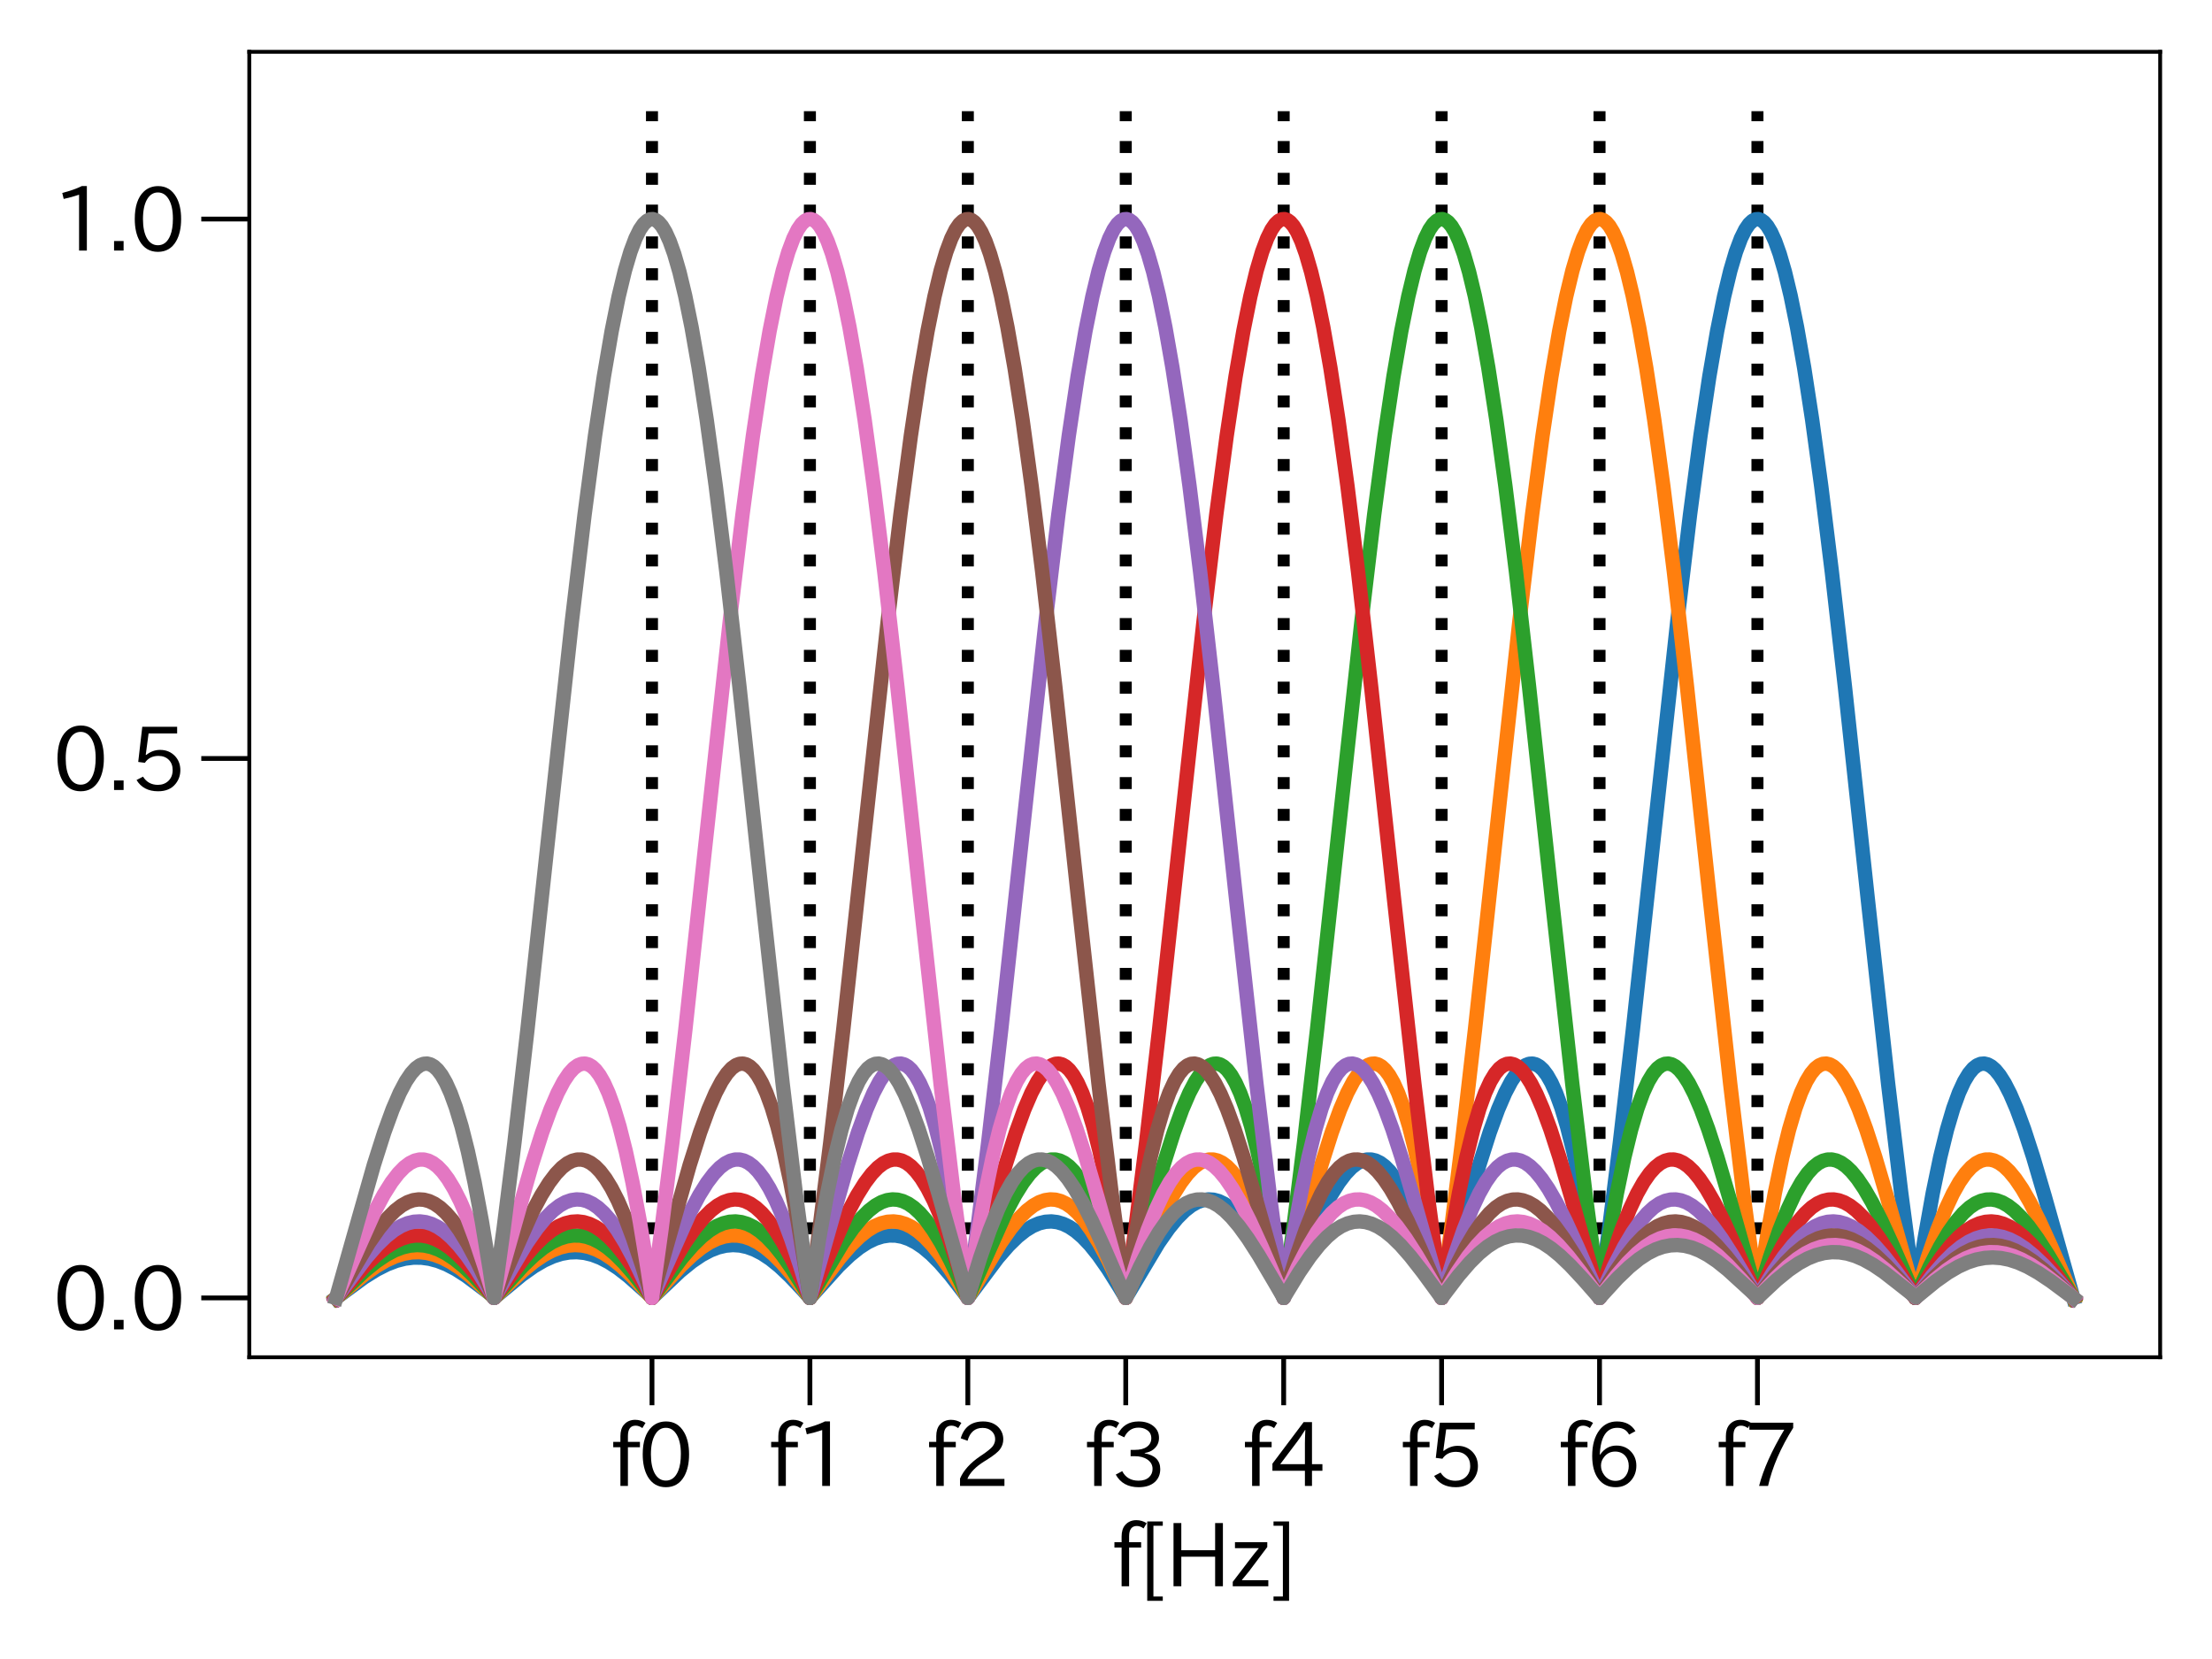 <?xml version="1.0" encoding="utf-8" standalone="no"?>
<!DOCTYPE svg PUBLIC "-//W3C//DTD SVG 1.1//EN"
  "http://www.w3.org/Graphics/SVG/1.1/DTD/svg11.dtd">
<svg xmlns:xlink="http://www.w3.org/1999/xlink" width="460.8pt" height="345.6pt" viewBox="0 0 460.8 345.6" xmlns="http://www.w3.org/2000/svg" version="1.1">
 <defs>
  <style type="text/css">*{stroke-linejoin: round; stroke-linecap: butt}</style>
 </defs>
 <g id="figure_1">
  <g id="patch_1">
   <path d="M 0 345.6 
L 460.8 345.6 
L 460.8 0 
L 0 0 
z
" style="fill: #ffffff"/>
  </g>
  <g id="axes_1">
   <g id="patch_2">
    <path d="M 51.93 282.74 
L 450 282.74 
L 450 10.8 
L 51.93 10.8 
z
" style="fill: #ffffff"/>
   </g>
   <g id="matplotlib.axis_1">
    <g id="xtick_1">
     <g id="line2d_1">
      <defs>
       <path id="m9377d00a99" d="M 0 0 
L 0 10 
" style="stroke: #000000"/>
      </defs>
      <g>
       <use xlink:href="#m9377d00a99" x="135.821" y="282.74" style="stroke: #000000"/>
      </g>
     </g>
     <g id="text_1">
      <!-- f0 -->
      <g transform="translate(127.397 309.723) scale(0.18 -0.18)">
       <defs>
        <path id="IPAexGothic-66" d="M 2456 4622 
L 2228 4244 
Q 1991 4422 1741 4422 
Q 1184 4422 1184 3672 
L 1184 3250 
L 2053 3250 
L 2053 2859 
L 1184 2859 
L 1184 63 
L 641 63 
L 641 2859 
L 122 2859 
L 122 3250 
L 641 3250 
L 641 3659 
Q 641 4188 891 4484 
Q 1200 4844 1709 4844 
Q 2116 4844 2456 4622 
z
" transform="scale(0.016)"/>
        <path id="IPAexGothic-30" d="M 2038 4725 
Q 2881 4725 3334 3944 
Q 3694 3325 3694 2344 
Q 3694 1372 3334 741 
Q 2888 -31 2016 -31 
Q 1147 -31 700 741 
Q 341 1372 341 2350 
Q 341 3713 1000 4334 
Q 1419 4725 2038 4725 
z
M 2016 4266 
Q 1516 4266 1228 3759 
Q 934 3247 934 2344 
Q 934 1456 1222 947 
Q 1513 447 2016 447 
Q 2619 447 2909 1153 
Q 3100 1622 3100 2375 
Q 3100 3256 2806 3759 
Q 2509 4266 2016 4266 
z
" transform="scale(0.016)"/>
       </defs>
       <use xlink:href="#IPAexGothic-66"/>
       <use xlink:href="#IPAexGothic-30" x="30.615"/>
      </g>
     </g>
    </g>
    <g id="xtick_2">
     <g id="line2d_2">
      <g>
       <use xlink:href="#m9377d00a99" x="168.719" y="282.74" style="stroke: #000000"/>
      </g>
     </g>
     <g id="text_2">
      <!-- f1 -->
      <g transform="translate(160.296 309.723) scale(0.18 -0.18)">
       <defs>
        <path id="IPAexGothic-31" d="M 2463 63 
L 1900 63 
L 1900 4103 
Q 1372 3922 788 3797 
L 684 4231 
Q 1519 4441 2106 4731 
L 2463 4731 
L 2463 63 
z
" transform="scale(0.016)"/>
       </defs>
       <use xlink:href="#IPAexGothic-66"/>
       <use xlink:href="#IPAexGothic-31" x="30.615"/>
      </g>
     </g>
    </g>
    <g id="xtick_3">
     <g id="line2d_3">
      <g>
       <use xlink:href="#m9377d00a99" x="201.617" y="282.74" style="stroke: #000000"/>
      </g>
     </g>
     <g id="text_3">
      <!-- f2 -->
      <g transform="translate(193.194 309.723) scale(0.18 -0.18)">
       <defs>
        <path id="IPAexGothic-32" d="M 3659 63 
L 447 63 
L 447 594 
Q 825 1475 1894 2203 
L 2072 2322 
Q 2619 2697 2791 2906 
Q 2988 3153 2988 3444 
Q 2988 3772 2756 4003 
Q 2500 4259 2084 4259 
Q 1250 4259 991 3328 
L 497 3506 
Q 853 4725 2116 4725 
Q 2806 4725 3216 4316 
Q 3575 3947 3575 3425 
Q 3575 3038 3344 2722 
Q 3131 2416 2366 1938 
L 2231 1856 
Q 1256 1253 978 569 
L 3659 569 
L 3659 63 
z
" transform="scale(0.016)"/>
       </defs>
       <use xlink:href="#IPAexGothic-66"/>
       <use xlink:href="#IPAexGothic-32" x="30.615"/>
      </g>
     </g>
    </g>
    <g id="xtick_4">
     <g id="line2d_4">
      <g>
       <use xlink:href="#m9377d00a99" x="234.516" y="282.74" style="stroke: #000000"/>
      </g>
     </g>
     <g id="text_4">
      <!-- f3 -->
      <g transform="translate(226.092 309.723) scale(0.18 -0.18)">
       <defs>
        <path id="IPAexGothic-33" d="M 2381 2419 
Q 3506 2216 3506 1278 
Q 3506 716 3128 356 
Q 2709 -31 1944 -31 
Q 797 -31 288 881 
L 756 1131 
Q 1109 441 1938 441 
Q 2425 441 2694 691 
Q 2950 928 2950 1291 
Q 2950 1719 2566 1978 
Q 2216 2213 1644 2213 
L 1363 2213 
L 1363 2669 
L 1656 2669 
Q 2231 2669 2534 2888 
Q 2859 3119 2859 3509 
Q 2859 3934 2494 4138 
Q 2259 4278 1931 4278 
Q 1238 4278 903 3578 
L 434 3803 
Q 897 4725 1938 4725 
Q 2597 4725 3006 4394 
Q 3416 4069 3416 3534 
Q 3416 3028 3019 2706 
Q 2763 2500 2381 2444 
L 2381 2419 
z
" transform="scale(0.016)"/>
       </defs>
       <use xlink:href="#IPAexGothic-66"/>
       <use xlink:href="#IPAexGothic-33" x="30.615"/>
      </g>
     </g>
    </g>
    <g id="xtick_5">
     <g id="line2d_5">
      <g>
       <use xlink:href="#m9377d00a99" x="267.414" y="282.74" style="stroke: #000000"/>
      </g>
     </g>
     <g id="text_5">
      <!-- f4 -->
      <g transform="translate(258.991 309.723) scale(0.18 -0.18)">
       <defs>
        <path id="IPAexGothic-34" d="M 3813 1159 
L 3059 1159 
L 3059 63 
L 2547 63 
L 2547 1159 
L 197 1159 
L 197 1672 
L 2456 4678 
L 3059 4678 
L 3059 1634 
L 3813 1634 
L 3813 1159 
z
M 2578 4109 
L 2559 4109 
Q 2278 3656 2003 3284 
L 759 1634 
L 2547 1634 
L 2547 3144 
Q 2547 3481 2578 4109 
z
" transform="scale(0.016)"/>
       </defs>
       <use xlink:href="#IPAexGothic-66"/>
       <use xlink:href="#IPAexGothic-34" x="30.615"/>
      </g>
     </g>
    </g>
    <g id="xtick_6">
     <g id="line2d_6">
      <g>
       <use xlink:href="#m9377d00a99" x="300.313" y="282.74" style="stroke: #000000"/>
      </g>
     </g>
     <g id="text_6">
      <!-- f5 -->
      <g transform="translate(291.889 309.723) scale(0.18 -0.18)">
       <defs>
        <path id="IPAexGothic-35" d="M 1178 2603 
Q 1634 2963 2172 2963 
Q 2816 2963 3241 2528 
Q 3638 2113 3638 1497 
Q 3638 938 3297 513 
Q 2869 -31 2031 -31 
Q 959 -31 469 784 
L 938 1028 
Q 1309 434 2013 434 
Q 2466 434 2769 716 
Q 3081 1013 3081 1503 
Q 3081 1966 2806 2241 
Q 2519 2528 2056 2528 
Q 1406 2528 1072 2028 
L 591 2091 
L 884 4634 
L 3406 4634 
L 3406 4153 
L 1341 4153 
L 1134 2603 
L 1178 2603 
z
" transform="scale(0.016)"/>
       </defs>
       <use xlink:href="#IPAexGothic-66"/>
       <use xlink:href="#IPAexGothic-35" x="30.615"/>
      </g>
     </g>
    </g>
    <g id="xtick_7">
     <g id="line2d_7">
      <g>
       <use xlink:href="#m9377d00a99" x="333.211" y="282.74" style="stroke: #000000"/>
      </g>
     </g>
     <g id="text_7">
      <!-- f6 -->
      <g transform="translate(324.787 309.723) scale(0.18 -0.18)">
       <defs>
        <path id="IPAexGothic-36" d="M 1056 2328 
Q 1509 2981 2234 2981 
Q 2906 2981 3316 2513 
Q 3675 2106 3675 1522 
Q 3675 884 3272 434 
Q 2853 -31 2178 -31 
Q 1375 -31 922 581 
Q 481 1178 481 2228 
Q 481 3425 1013 4109 
Q 1494 4725 2272 4725 
Q 3191 4725 3609 4025 
L 3150 3775 
Q 2894 4266 2300 4266 
Q 1119 4266 1031 2328 
L 1056 2328 
z
M 2141 2547 
Q 1684 2547 1384 2206 
Q 1116 1900 1116 1541 
Q 1116 1156 1353 844 
Q 1672 428 2159 428 
Q 2669 428 2941 844 
Q 3125 1128 3125 1503 
Q 3125 1944 2881 2228 
Q 2600 2547 2141 2547 
z
" transform="scale(0.016)"/>
       </defs>
       <use xlink:href="#IPAexGothic-66"/>
       <use xlink:href="#IPAexGothic-36" x="30.615"/>
      </g>
     </g>
    </g>
    <g id="xtick_8">
     <g id="line2d_8">
      <g>
       <use xlink:href="#m9377d00a99" x="366.109" y="282.74" style="stroke: #000000"/>
      </g>
     </g>
     <g id="text_8">
      <!-- f7 -->
      <g transform="translate(357.686 309.723) scale(0.18 -0.18)">
       <defs>
        <path id="IPAexGothic-37" d="M 3597 4263 
Q 2238 2106 1778 63 
L 1131 63 
Q 1581 1834 2950 4128 
L 428 4128 
L 428 4634 
L 3597 4634 
L 3597 4263 
z
" transform="scale(0.016)"/>
       </defs>
       <use xlink:href="#IPAexGothic-66"/>
       <use xlink:href="#IPAexGothic-37" x="30.615"/>
      </g>
     </g>
    </g>
    <g id="text_9">
     <!-- f[Hz] -->
     <g transform="translate(231.805 330.626) scale(0.18 -0.18)">
      <defs>
       <path id="IPAexGothic-5b" d="M 1706 -991 
L 581 -991 
L 581 4750 
L 1706 4750 
L 1706 4438 
L 1028 4438 
L 1028 -678 
L 1706 -678 
L 1706 -991 
z
" transform="scale(0.016)"/>
       <path id="IPAexGothic-48" d="M 4181 63 
L 3619 63 
L 3619 2200 
L 1172 2200 
L 1172 63 
L 609 63 
L 609 4634 
L 1172 4634 
L 1172 2669 
L 3619 2669 
L 3619 4634 
L 4181 4634 
L 4181 63 
z
" transform="scale(0.016)"/>
       <path id="IPAexGothic-7a" d="M 2778 63 
L 206 63 
L 206 381 
L 1575 2175 
Q 1822 2500 2081 2797 
L 2081 2816 
L 366 2816 
L 366 3250 
L 2703 3250 
L 2703 2900 
L 1378 1138 
Q 1256 975 872 522 
L 872 503 
L 2778 503 
L 2778 63 
z
" transform="scale(0.016)"/>
       <path id="IPAexGothic-5d" d="M 1322 -991 
L 197 -991 
L 197 -678 
L 875 -678 
L 875 4438 
L 197 4438 
L 197 4750 
L 1322 4750 
L 1322 -991 
z
" transform="scale(0.016)"/>
      </defs>
      <use xlink:href="#IPAexGothic-66"/>
      <use xlink:href="#IPAexGothic-5b" x="30.615"/>
      <use xlink:href="#IPAexGothic-48" x="60.596"/>
      <use xlink:href="#IPAexGothic-7a" x="135.596"/>
      <use xlink:href="#IPAexGothic-5d" x="182.91"/>
     </g>
    </g>
   </g>
   <g id="matplotlib.axis_2">
    <g id="ytick_1">
     <g id="line2d_9">
      <defs>
       <path id="mfeb8257567" d="M 0 0 
L -10 0 
" style="stroke: #000000"/>
      </defs>
      <g>
       <use xlink:href="#mfeb8257567" x="51.93" y="270.379" style="stroke: #000000"/>
      </g>
     </g>
     <g id="text_10">
      <!-- 0.0 -->
      <g transform="translate(11 277.121) scale(0.18 -0.18)">
       <defs>
        <path id="IPAexGothic-2e" d="M 1184 63 
L 494 63 
L 494 753 
L 1184 753 
L 1184 63 
z
" transform="scale(0.016)"/>
       </defs>
       <use xlink:href="#IPAexGothic-30"/>
       <use xlink:href="#IPAexGothic-2e" x="62.988"/>
       <use xlink:href="#IPAexGothic-30" x="89.404"/>
      </g>
     </g>
    </g>
    <g id="ytick_2">
     <g id="line2d_10">
      <g>
       <use xlink:href="#mfeb8257567" x="51.93" y="158.007" style="stroke: #000000"/>
      </g>
     </g>
     <g id="text_11">
      <!-- 0.5 -->
      <g transform="translate(11 164.749) scale(0.18 -0.18)">
       <use xlink:href="#IPAexGothic-30"/>
       <use xlink:href="#IPAexGothic-2e" x="62.988"/>
       <use xlink:href="#IPAexGothic-35" x="89.404"/>
      </g>
     </g>
    </g>
    <g id="ytick_3">
     <g id="line2d_11">
      <g>
       <use xlink:href="#mfeb8257567" x="51.93" y="45.635" style="stroke: #000000"/>
      </g>
     </g>
     <g id="text_12">
      <!-- 1.0 -->
      <g transform="translate(11 52.377) scale(0.18 -0.18)">
       <use xlink:href="#IPAexGothic-31"/>
       <use xlink:href="#IPAexGothic-2e" x="62.988"/>
       <use xlink:href="#IPAexGothic-30" x="89.404"/>
      </g>
     </g>
    </g>
   </g>
   <g id="LineCollection_1">
    <path d="M 135.821 270.379 
L 135.821 23.161 
" clip-path="url(#pcae8c0bebe)" style="fill: none; stroke-dasharray: 2.5,4.125; stroke-dashoffset: 0; stroke: #000000; stroke-width: 2.5"/>
    <path d="M 168.719 270.379 
L 168.719 23.161 
" clip-path="url(#pcae8c0bebe)" style="fill: none; stroke-dasharray: 2.5,4.125; stroke-dashoffset: 0; stroke: #000000; stroke-width: 2.5"/>
    <path d="M 201.617 270.379 
L 201.617 23.161 
" clip-path="url(#pcae8c0bebe)" style="fill: none; stroke-dasharray: 2.5,4.125; stroke-dashoffset: 0; stroke: #000000; stroke-width: 2.5"/>
    <path d="M 234.516 270.379 
L 234.516 23.161 
" clip-path="url(#pcae8c0bebe)" style="fill: none; stroke-dasharray: 2.5,4.125; stroke-dashoffset: 0; stroke: #000000; stroke-width: 2.5"/>
    <path d="M 267.414 270.379 
L 267.414 23.161 
" clip-path="url(#pcae8c0bebe)" style="fill: none; stroke-dasharray: 2.5,4.125; stroke-dashoffset: 0; stroke: #000000; stroke-width: 2.5"/>
    <path d="M 300.313 270.379 
L 300.313 23.161 
" clip-path="url(#pcae8c0bebe)" style="fill: none; stroke-dasharray: 2.5,4.125; stroke-dashoffset: 0; stroke: #000000; stroke-width: 2.5"/>
    <path d="M 333.211 270.379 
L 333.211 23.161 
" clip-path="url(#pcae8c0bebe)" style="fill: none; stroke-dasharray: 2.5,4.125; stroke-dashoffset: 0; stroke: #000000; stroke-width: 2.5"/>
    <path d="M 366.109 270.379 
L 366.109 23.161 
" clip-path="url(#pcae8c0bebe)" style="fill: none; stroke-dasharray: 2.5,4.125; stroke-dashoffset: 0; stroke: #000000; stroke-width: 2.5"/>
   </g>
   <g id="line2d_12">
    <path d="M 70.024 270.379 
L 75.815 266.121 
L 78.421 264.5 
L 80.592 263.402 
L 82.546 262.656 
L 84.356 262.196 
L 86.093 261.98 
L 87.794 261.99 
L 89.495 262.223 
L 91.232 262.686 
L 93.042 263.401 
L 94.996 264.418 
L 97.168 265.809 
L 99.738 267.733 
L 103.067 270.255 
L 108.677 265.604 
L 111.21 263.811 
L 113.309 262.586 
L 115.191 261.737 
L 116.929 261.19 
L 118.593 260.897 
L 120.186 260.838 
L 121.778 261 
L 123.407 261.393 
L 125.072 262.026 
L 126.845 262.943 
L 128.763 264.191 
L 130.935 265.877 
L 133.577 268.227 
L 135.893 270.308 
L 141.648 264.841 
L 144.109 262.838 
L 146.135 261.464 
L 147.945 260.498 
L 149.61 259.857 
L 151.166 259.491 
L 152.686 259.36 
L 154.17 259.457 
L 155.654 259.775 
L 157.174 260.328 
L 158.766 261.143 
L 160.504 262.292 
L 162.386 263.81 
L 164.557 265.859 
L 167.271 268.748 
L 168.719 270.379 
L 168.792 270.297 
L 174.691 263.742 
L 177.043 261.494 
L 178.998 259.922 
L 180.735 258.804 
L 182.327 258.042 
L 183.811 257.577 
L 185.223 257.368 
L 186.598 257.391 
L 187.973 257.638 
L 189.348 258.111 
L 190.796 258.847 
L 192.316 259.871 
L 193.981 261.269 
L 195.827 263.12 
L 197.962 265.592 
L 200.676 269.102 
L 201.617 270.379 
L 201.69 270.28 
L 207.842 262.051 
L 210.086 259.467 
L 211.968 257.627 
L 213.597 256.332 
L 215.081 255.425 
L 216.456 254.838 
L 217.759 254.522 
L 219.026 254.445 
L 220.256 254.595 
L 221.487 254.966 
L 222.753 255.579 
L 224.093 256.476 
L 225.54 257.722 
L 227.097 259.363 
L 228.834 261.526 
L 230.824 264.373 
L 233.285 268.302 
L 234.516 270.379 
L 234.552 270.317 
L 241.32 258.969 
L 243.455 255.917 
L 245.229 253.758 
L 246.785 252.206 
L 248.16 251.137 
L 249.427 250.426 
L 250.585 250.02 
L 251.707 249.859 
L 252.793 249.925 
L 253.878 250.215 
L 255 250.751 
L 256.159 251.553 
L 257.389 252.679 
L 258.728 254.214 
L 260.212 256.271 
L 261.841 258.925 
L 263.686 262.371 
L 265.93 267.061 
L 267.414 270.379 
L 267.487 270.214 
L 275.304 252.647 
L 277.258 248.988 
L 278.887 246.386 
L 280.298 244.527 
L 281.565 243.209 
L 282.687 242.345 
L 283.737 241.81 
L 284.714 241.56 
L 285.655 241.554 
L 286.56 241.769 
L 287.501 242.228 
L 288.478 242.959 
L 289.527 244.034 
L 290.649 245.513 
L 291.88 247.519 
L 293.219 250.142 
L 294.703 253.556 
L 296.368 257.965 
L 298.286 263.705 
L 300.313 270.379 
L 300.385 270.132 
L 303.751 258.209 
L 308.166 242.694 
L 310.338 235.875 
L 312.075 231.114 
L 313.559 227.672 
L 314.825 225.27 
L 315.947 223.603 
L 316.925 222.535 
L 317.793 221.905 
L 318.553 221.613 
L 319.277 221.568 
L 319.965 221.744 
L 320.689 222.164 
L 321.449 222.872 
L 322.281 223.968 
L 323.186 225.547 
L 324.163 227.712 
L 325.249 230.684 
L 326.443 234.647 
L 327.746 239.797 
L 329.157 246.337 
L 330.677 254.466 
L 332.342 264.605 
L 333.211 270.379 
L 333.247 270.132 
L 335.201 255.992 
L 337.445 238.076 
L 340.16 214.517 
L 344.177 177.448 
L 349.425 129.356 
L 352.067 107.188 
L 354.238 90.77 
L 356.084 78.426 
L 357.713 68.954 
L 359.16 61.769 
L 360.463 56.366 
L 361.621 52.452 
L 362.671 49.651 
L 363.576 47.821 
L 364.372 46.665 
L 365.096 45.986 
L 365.711 45.689 
L 366.29 45.646 
L 366.869 45.833 
L 367.485 46.281 
L 368.172 47.086 
L 368.932 48.347 
L 369.801 50.261 
L 370.742 52.894 
L 371.828 56.639 
L 373.022 61.605 
L 374.361 68.182 
L 375.845 76.64 
L 377.51 87.472 
L 379.392 101.231 
L 381.599 119.081 
L 384.35 143.238 
L 389.055 186.923 
L 393.325 225.727 
L 396.04 248.392 
L 398.284 265.327 
L 399.008 270.379 
L 399.044 270.132 
L 400.926 258.066 
L 402.627 248.546 
L 404.183 241.058 
L 405.594 235.311 
L 406.897 230.904 
L 408.092 227.623 
L 409.177 225.267 
L 410.155 223.65 
L 411.059 222.57 
L 411.856 221.945 
L 412.616 221.625 
L 413.34 221.564 
L 414.063 221.735 
L 414.823 222.155 
L 415.656 222.887 
L 416.561 223.989 
L 417.61 225.644 
L 418.768 227.902 
L 420.107 231.022 
L 421.664 235.242 
L 423.546 241.032 
L 425.97 249.269 
L 431.906 270.379 
L 431.906 270.379 
" clip-path="url(#pcae8c0bebe)" style="fill: none; stroke: #1f77b4; stroke-width: 3; stroke-linecap: square"/>
   </g>
   <g id="line2d_13">
    <path d="M 70.024 270.379 
L 75.815 265.577 
L 78.348 263.788 
L 80.447 262.568 
L 82.329 261.723 
L 84.067 261.181 
L 85.731 260.893 
L 87.324 260.839 
L 88.916 261.006 
L 90.545 261.405 
L 92.21 262.043 
L 93.983 262.964 
L 95.901 264.217 
L 98.073 265.908 
L 100.715 268.261 
L 102.995 270.308 
L 108.749 264.841 
L 111.21 262.838 
L 113.237 261.464 
L 115.047 260.498 
L 116.712 259.857 
L 118.268 259.491 
L 119.788 259.36 
L 121.272 259.457 
L 122.756 259.775 
L 124.276 260.328 
L 125.868 261.143 
L 127.605 262.292 
L 129.487 263.81 
L 131.659 265.859 
L 134.373 268.748 
L 135.821 270.379 
L 135.893 270.297 
L 141.792 263.742 
L 144.145 261.494 
L 146.099 259.922 
L 147.836 258.804 
L 149.429 258.042 
L 150.913 257.577 
L 152.324 257.368 
L 153.7 257.391 
L 155.075 257.638 
L 156.45 258.111 
L 157.898 258.847 
L 159.418 259.871 
L 161.083 261.269 
L 162.928 263.12 
L 165.064 265.592 
L 167.778 269.102 
L 168.719 270.379 
L 168.792 270.28 
L 174.944 262.051 
L 177.188 259.467 
L 179.07 257.627 
L 180.699 256.332 
L 182.182 255.425 
L 183.558 254.838 
L 184.861 254.522 
L 186.127 254.445 
L 187.358 254.595 
L 188.588 254.966 
L 189.855 255.579 
L 191.194 256.476 
L 192.642 257.722 
L 194.198 259.363 
L 195.935 261.526 
L 197.926 264.373 
L 200.387 268.302 
L 201.617 270.379 
L 201.654 270.317 
L 208.422 258.969 
L 210.557 255.917 
L 212.33 253.758 
L 213.887 252.206 
L 215.262 251.137 
L 216.529 250.426 
L 217.687 250.02 
L 218.809 249.859 
L 219.894 249.925 
L 220.98 250.215 
L 222.102 250.751 
L 223.26 251.553 
L 224.491 252.679 
L 225.83 254.214 
L 227.314 256.271 
L 228.942 258.925 
L 230.788 262.371 
L 233.032 267.061 
L 234.516 270.379 
L 234.588 270.214 
L 242.406 252.647 
L 244.36 248.988 
L 245.989 246.386 
L 247.4 244.527 
L 248.667 243.209 
L 249.789 242.345 
L 250.838 241.81 
L 251.816 241.56 
L 252.756 241.554 
L 253.661 241.769 
L 254.602 242.228 
L 255.579 242.959 
L 256.629 244.034 
L 257.751 245.513 
L 258.981 247.519 
L 260.321 250.142 
L 261.804 253.556 
L 263.469 257.965 
L 265.387 263.705 
L 267.414 270.379 
L 267.487 270.132 
L 270.852 258.209 
L 275.268 242.694 
L 277.439 235.875 
L 279.177 231.114 
L 280.66 227.672 
L 281.927 225.27 
L 283.049 223.603 
L 284.026 222.535 
L 284.895 221.905 
L 285.655 221.613 
L 286.379 221.568 
L 287.066 221.744 
L 287.79 222.164 
L 288.55 222.872 
L 289.383 223.968 
L 290.287 225.547 
L 291.265 227.712 
L 292.35 230.684 
L 293.545 234.647 
L 294.848 239.797 
L 296.259 246.337 
L 297.779 254.466 
L 299.444 264.605 
L 300.313 270.379 
L 300.349 270.132 
L 302.303 255.992 
L 304.547 238.076 
L 307.261 214.517 
L 311.279 177.448 
L 316.526 129.356 
L 319.168 107.188 
L 321.34 90.77 
L 323.186 78.426 
L 324.814 68.954 
L 326.262 61.769 
L 327.565 56.366 
L 328.723 52.452 
L 329.773 49.651 
L 330.677 47.821 
L 331.474 46.665 
L 332.197 45.986 
L 332.813 45.689 
L 333.392 45.646 
L 333.971 45.833 
L 334.586 46.281 
L 335.274 47.086 
L 336.034 48.347 
L 336.902 50.261 
L 337.843 52.894 
L 338.929 56.639 
L 340.124 61.605 
L 341.463 68.182 
L 342.946 76.64 
L 344.611 87.472 
L 346.493 101.231 
L 348.701 119.081 
L 351.452 143.238 
L 356.156 186.923 
L 360.427 225.727 
L 363.141 248.392 
L 365.385 265.327 
L 366.109 270.379 
L 366.145 270.132 
L 368.027 258.066 
L 369.728 248.546 
L 371.285 241.058 
L 372.696 235.311 
L 373.999 230.904 
L 375.193 227.623 
L 376.279 225.267 
L 377.256 223.65 
L 378.161 222.57 
L 378.957 221.945 
L 379.717 221.625 
L 380.441 221.564 
L 381.165 221.735 
L 381.925 222.155 
L 382.757 222.887 
L 383.662 223.989 
L 384.712 225.644 
L 385.87 227.902 
L 387.209 231.022 
L 388.765 235.242 
L 390.647 241.032 
L 393.072 249.269 
L 399.008 270.379 
L 399.08 270.132 
L 401.577 262.016 
L 403.568 256.268 
L 405.305 251.91 
L 406.825 248.668 
L 408.2 246.233 
L 409.467 244.429 
L 410.625 243.157 
L 411.675 242.32 
L 412.652 241.81 
L 413.593 241.563 
L 414.498 241.548 
L 415.439 241.758 
L 416.416 242.212 
L 417.465 242.958 
L 418.587 244.036 
L 419.854 245.576 
L 421.266 247.659 
L 422.894 250.482 
L 424.812 254.276 
L 427.31 259.75 
L 431.906 270.379 
L 431.906 270.379 
" clip-path="url(#pcae8c0bebe)" style="fill: none; stroke: #ff7f0e; stroke-width: 3; stroke-linecap: square"/>
   </g>
   <g id="line2d_14">
    <path d="M 70.024 270.379 
L 75.887 264.81 
L 78.312 262.838 
L 80.339 261.464 
L 82.148 260.498 
L 83.813 259.857 
L 85.369 259.491 
L 86.889 259.36 
L 88.373 259.457 
L 89.857 259.775 
L 91.377 260.328 
L 92.97 261.143 
L 94.707 262.292 
L 96.589 263.81 
L 98.76 265.859 
L 101.475 268.748 
L 102.922 270.379 
L 102.995 270.297 
L 108.894 263.742 
L 111.247 261.494 
L 113.201 259.922 
L 114.938 258.804 
L 116.531 258.042 
L 118.014 257.577 
L 119.426 257.368 
L 120.801 257.391 
L 122.176 257.638 
L 123.552 258.111 
L 124.999 258.847 
L 126.519 259.871 
L 128.184 261.269 
L 130.03 263.12 
L 132.165 265.592 
L 134.88 269.102 
L 135.821 270.379 
L 135.893 270.28 
L 142.046 262.051 
L 144.29 259.467 
L 146.172 257.627 
L 147.8 256.332 
L 149.284 255.425 
L 150.659 254.838 
L 151.962 254.522 
L 153.229 254.445 
L 154.46 254.595 
L 155.69 254.966 
L 156.957 255.579 
L 158.296 256.476 
L 159.744 257.722 
L 161.3 259.363 
L 163.037 261.526 
L 165.028 264.373 
L 167.489 268.302 
L 168.719 270.379 
L 168.755 270.317 
L 175.523 258.969 
L 177.659 255.917 
L 179.432 253.758 
L 180.988 252.206 
L 182.363 251.137 
L 183.63 250.426 
L 184.788 250.02 
L 185.91 249.859 
L 186.996 249.925 
L 188.082 250.215 
L 189.204 250.751 
L 190.362 251.553 
L 191.592 252.679 
L 192.931 254.214 
L 194.415 256.271 
L 196.044 258.925 
L 197.89 262.371 
L 200.134 267.061 
L 201.617 270.379 
L 201.69 270.214 
L 209.507 252.647 
L 211.462 248.988 
L 213.09 246.386 
L 214.502 244.527 
L 215.768 243.209 
L 216.89 242.345 
L 217.94 241.81 
L 218.917 241.56 
L 219.858 241.554 
L 220.763 241.769 
L 221.704 242.228 
L 222.681 242.959 
L 223.731 244.034 
L 224.853 245.513 
L 226.083 247.519 
L 227.422 250.142 
L 228.906 253.556 
L 230.571 257.965 
L 232.489 263.705 
L 234.516 270.379 
L 234.588 270.132 
L 237.954 258.209 
L 242.369 242.694 
L 244.541 235.875 
L 246.278 231.114 
L 247.762 227.672 
L 249.029 225.27 
L 250.151 223.603 
L 251.128 222.535 
L 251.996 221.905 
L 252.756 221.613 
L 253.48 221.568 
L 254.168 221.744 
L 254.892 222.164 
L 255.652 222.872 
L 256.484 223.968 
L 257.389 225.547 
L 258.366 227.712 
L 259.452 230.684 
L 260.646 234.647 
L 261.949 239.797 
L 263.361 246.337 
L 264.881 254.466 
L 266.546 264.605 
L 267.414 270.379 
L 267.45 270.132 
L 269.405 255.992 
L 271.649 238.076 
L 274.363 214.517 
L 278.38 177.448 
L 283.628 129.356 
L 286.27 107.188 
L 288.442 90.77 
L 290.287 78.426 
L 291.916 68.954 
L 293.364 61.769 
L 294.667 56.366 
L 295.825 52.452 
L 296.874 49.651 
L 297.779 47.821 
L 298.575 46.665 
L 299.299 45.986 
L 299.914 45.689 
L 300.493 45.646 
L 301.073 45.833 
L 301.688 46.281 
L 302.375 47.086 
L 303.135 48.347 
L 304.004 50.261 
L 304.945 52.894 
L 306.031 56.639 
L 307.225 61.605 
L 308.564 68.182 
L 310.048 76.64 
L 311.713 87.472 
L 313.595 101.231 
L 315.803 119.081 
L 318.553 143.238 
L 323.258 186.923 
L 327.529 225.727 
L 330.243 248.392 
L 332.487 265.327 
L 333.211 270.379 
L 333.247 270.132 
L 335.129 258.066 
L 336.83 248.546 
L 338.386 241.058 
L 339.798 235.311 
L 341.101 230.904 
L 342.295 227.623 
L 343.381 225.267 
L 344.358 223.65 
L 345.263 222.57 
L 346.059 221.945 
L 346.819 221.625 
L 347.543 221.564 
L 348.267 221.735 
L 349.027 222.155 
L 349.859 222.887 
L 350.764 223.989 
L 351.813 225.644 
L 352.972 227.902 
L 354.311 231.022 
L 355.867 235.242 
L 357.749 241.032 
L 360.174 249.269 
L 366.109 270.379 
L 366.182 270.132 
L 368.679 262.016 
L 370.669 256.268 
L 372.407 251.91 
L 373.927 248.668 
L 375.302 246.233 
L 376.569 244.429 
L 377.727 243.157 
L 378.776 242.32 
L 379.754 241.81 
L 380.695 241.563 
L 381.599 241.548 
L 382.54 241.758 
L 383.517 242.212 
L 384.567 242.958 
L 385.689 244.036 
L 386.956 245.576 
L 388.367 247.659 
L 389.996 250.482 
L 391.914 254.276 
L 394.411 259.75 
L 399.008 270.379 
L 399.08 270.214 
L 401.975 263.906 
L 404.111 259.762 
L 405.92 256.714 
L 407.513 254.445 
L 408.96 252.754 
L 410.299 251.524 
L 411.53 250.688 
L 412.688 250.164 
L 413.81 249.899 
L 414.896 249.869 
L 415.982 250.058 
L 417.103 250.476 
L 418.298 251.161 
L 419.601 252.174 
L 421.012 253.561 
L 422.605 255.446 
L 424.45 257.993 
L 426.694 261.489 
L 430.06 267.198 
L 431.906 270.379 
L 431.906 270.379 
" clip-path="url(#pcae8c0bebe)" style="fill: none; stroke: #2ca02c; stroke-width: 3; stroke-linecap: square"/>
   </g>
   <g id="line2d_15">
    <path d="M 70.024 270.379 
L 76.032 263.705 
L 78.384 261.462 
L 80.339 259.896 
L 82.076 258.784 
L 83.632 258.042 
L 85.116 257.577 
L 86.528 257.368 
L 87.903 257.391 
L 89.278 257.638 
L 90.653 258.111 
L 92.101 258.847 
L 93.621 259.871 
L 95.286 261.269 
L 97.132 263.12 
L 99.267 265.592 
L 101.981 269.102 
L 102.922 270.379 
L 102.995 270.28 
L 109.147 262.051 
L 111.391 259.467 
L 113.273 257.627 
L 114.902 256.332 
L 116.386 255.425 
L 117.761 254.838 
L 119.064 254.522 
L 120.331 254.445 
L 121.561 254.595 
L 122.792 254.966 
L 124.058 255.579 
L 125.398 256.476 
L 126.845 257.722 
L 128.401 259.363 
L 130.139 261.526 
L 132.129 264.373 
L 134.59 268.302 
L 135.821 270.379 
L 135.857 270.317 
L 142.625 258.969 
L 144.76 255.917 
L 146.534 253.758 
L 148.09 252.206 
L 149.465 251.137 
L 150.732 250.426 
L 151.89 250.02 
L 153.012 249.859 
L 154.098 249.925 
L 155.183 250.215 
L 156.305 250.751 
L 157.463 251.553 
L 158.694 252.679 
L 160.033 254.214 
L 161.517 256.271 
L 163.146 258.925 
L 164.991 262.371 
L 167.235 267.061 
L 168.719 270.379 
L 168.792 270.214 
L 176.609 252.647 
L 178.563 248.988 
L 180.192 246.386 
L 181.603 244.527 
L 182.87 243.209 
L 183.992 242.345 
L 185.042 241.81 
L 186.019 241.56 
L 186.96 241.554 
L 187.865 241.769 
L 188.806 242.228 
L 189.783 242.959 
L 190.832 244.034 
L 191.954 245.513 
L 193.185 247.519 
L 194.524 250.142 
L 196.008 253.556 
L 197.673 257.965 
L 199.591 263.705 
L 201.617 270.379 
L 201.69 270.132 
L 205.056 258.209 
L 209.471 242.694 
L 211.643 235.875 
L 213.38 231.114 
L 214.864 227.672 
L 216.13 225.27 
L 217.252 223.603 
L 218.23 222.535 
L 219.098 221.905 
L 219.858 221.613 
L 220.582 221.568 
L 221.27 221.744 
L 221.993 222.164 
L 222.753 222.872 
L 223.586 223.968 
L 224.491 225.547 
L 225.468 227.712 
L 226.554 230.684 
L 227.748 234.647 
L 229.051 239.797 
L 230.462 246.337 
L 231.982 254.466 
L 233.647 264.605 
L 234.516 270.379 
L 234.552 270.132 
L 236.506 255.992 
L 238.75 238.076 
L 241.465 214.517 
L 245.482 177.448 
L 250.73 129.356 
L 253.372 107.188 
L 255.543 90.77 
L 257.389 78.426 
L 259.018 68.954 
L 260.465 61.769 
L 261.768 56.366 
L 262.926 52.452 
L 263.976 49.651 
L 264.881 47.821 
L 265.677 46.665 
L 266.401 45.986 
L 267.016 45.689 
L 267.595 45.646 
L 268.174 45.833 
L 268.789 46.281 
L 269.477 47.086 
L 270.237 48.347 
L 271.106 50.261 
L 272.047 52.894 
L 273.132 56.639 
L 274.327 61.605 
L 275.666 68.182 
L 277.15 76.64 
L 278.815 87.472 
L 280.697 101.231 
L 282.904 119.081 
L 285.655 143.238 
L 290.36 186.923 
L 294.63 225.727 
L 297.345 248.392 
L 299.589 265.327 
L 300.313 270.379 
L 300.349 270.132 
L 302.231 258.066 
L 303.932 248.546 
L 305.488 241.058 
L 306.899 235.311 
L 308.202 230.904 
L 309.397 227.623 
L 310.482 225.267 
L 311.46 223.65 
L 312.364 222.57 
L 313.161 221.945 
L 313.921 221.625 
L 314.644 221.564 
L 315.368 221.735 
L 316.128 222.155 
L 316.961 222.887 
L 317.866 223.989 
L 318.915 225.644 
L 320.073 227.902 
L 321.412 231.022 
L 322.969 235.242 
L 324.851 241.032 
L 327.275 249.269 
L 333.211 270.379 
L 333.283 270.132 
L 335.78 262.016 
L 337.771 256.268 
L 339.508 251.91 
L 341.028 248.668 
L 342.404 246.233 
L 343.67 244.429 
L 344.828 243.157 
L 345.878 242.32 
L 346.855 241.81 
L 347.796 241.563 
L 348.701 241.548 
L 349.642 241.758 
L 350.619 242.212 
L 351.669 242.958 
L 352.791 244.036 
L 354.057 245.576 
L 355.469 247.659 
L 357.097 250.482 
L 359.016 254.276 
L 361.513 259.75 
L 366.109 270.379 
L 366.182 270.214 
L 369.077 263.906 
L 371.212 259.762 
L 373.022 256.714 
L 374.614 254.445 
L 376.062 252.754 
L 377.401 251.524 
L 378.632 250.688 
L 379.79 250.164 
L 380.912 249.899 
L 381.997 249.869 
L 383.083 250.058 
L 384.205 250.476 
L 385.399 251.161 
L 386.702 252.174 
L 388.114 253.561 
L 389.706 255.446 
L 391.552 257.993 
L 393.796 261.489 
L 397.162 267.198 
L 399.008 270.379 
L 399.044 270.317 
L 402.265 265.038 
L 404.509 261.77 
L 406.391 259.404 
L 408.056 257.654 
L 409.576 256.367 
L 410.987 255.457 
L 412.326 254.859 
L 413.593 254.533 
L 414.823 254.443 
L 416.054 254.571 
L 417.321 254.927 
L 418.66 255.541 
L 420.071 256.435 
L 421.627 257.692 
L 423.365 259.39 
L 425.391 261.698 
L 427.961 264.986 
L 431.906 270.379 
L 431.906 270.379 
" clip-path="url(#pcae8c0bebe)" style="fill: none; stroke: #d62728; stroke-width: 3; stroke-linecap: square"/>
   </g>
   <g id="line2d_16">
    <path d="M 70.024 270.379 
L 76.285 262.006 
L 78.529 259.429 
L 80.411 257.595 
L 82.04 256.307 
L 83.524 255.407 
L 84.899 254.826 
L 86.202 254.516 
L 87.469 254.446 
L 88.699 254.602 
L 89.93 254.98 
L 91.196 255.6 
L 92.535 256.504 
L 93.983 257.757 
L 95.539 259.404 
L 97.277 261.575 
L 99.303 264.483 
L 101.8 268.483 
L 102.922 270.379 
L 102.959 270.317 
L 109.726 258.969 
L 111.862 255.917 
L 113.635 253.758 
L 115.191 252.206 
L 116.567 251.137 
L 117.833 250.426 
L 118.992 250.02 
L 120.114 249.859 
L 121.199 249.925 
L 122.285 250.215 
L 123.407 250.751 
L 124.565 251.553 
L 125.796 252.679 
L 127.135 254.214 
L 128.619 256.271 
L 130.247 258.925 
L 132.093 262.371 
L 134.337 267.061 
L 135.821 270.379 
L 135.893 270.214 
L 143.711 252.647 
L 145.665 248.988 
L 147.294 246.386 
L 148.705 244.527 
L 149.972 243.209 
L 151.094 242.345 
L 152.143 241.81 
L 153.12 241.56 
L 154.061 241.554 
L 154.966 241.769 
L 155.907 242.228 
L 156.884 242.959 
L 157.934 244.034 
L 159.056 245.513 
L 160.286 247.519 
L 161.626 250.142 
L 163.109 253.556 
L 164.774 257.965 
L 166.692 263.705 
L 168.719 270.379 
L 168.792 270.132 
L 172.157 258.209 
L 176.573 242.694 
L 178.744 235.875 
L 180.481 231.114 
L 181.965 227.672 
L 183.232 225.27 
L 184.354 223.603 
L 185.331 222.535 
L 186.2 221.905 
L 186.96 221.613 
L 187.684 221.568 
L 188.371 221.744 
L 189.095 222.164 
L 189.855 222.872 
L 190.688 223.968 
L 191.592 225.547 
L 192.57 227.712 
L 193.655 230.684 
L 194.85 234.647 
L 196.153 239.797 
L 197.564 246.337 
L 199.084 254.466 
L 200.749 264.605 
L 201.617 270.379 
L 201.654 270.132 
L 203.608 255.992 
L 205.852 238.076 
L 208.566 214.517 
L 212.584 177.448 
L 217.831 129.356 
L 220.473 107.188 
L 222.645 90.77 
L 224.491 78.426 
L 226.119 68.954 
L 227.567 61.769 
L 228.87 56.366 
L 230.028 52.452 
L 231.078 49.651 
L 231.982 47.821 
L 232.779 46.665 
L 233.502 45.986 
L 234.118 45.689 
L 234.697 45.646 
L 235.276 45.833 
L 235.891 46.281 
L 236.579 47.086 
L 237.339 48.347 
L 238.207 50.261 
L 239.148 52.894 
L 240.234 56.639 
L 241.428 61.605 
L 242.768 68.182 
L 244.251 76.64 
L 245.916 87.472 
L 247.798 101.231 
L 250.006 119.081 
L 252.756 143.238 
L 257.461 186.923 
L 261.732 225.727 
L 264.446 248.392 
L 266.69 265.327 
L 267.414 270.379 
L 267.45 270.132 
L 269.332 258.066 
L 271.033 248.546 
L 272.59 241.058 
L 274.001 235.311 
L 275.304 230.904 
L 276.498 227.623 
L 277.584 225.267 
L 278.561 223.65 
L 279.466 222.57 
L 280.262 221.945 
L 281.022 221.625 
L 281.746 221.564 
L 282.47 221.735 
L 283.23 222.155 
L 284.062 222.887 
L 284.967 223.989 
L 286.017 225.644 
L 287.175 227.902 
L 288.514 231.022 
L 290.07 235.242 
L 291.952 241.032 
L 294.377 249.269 
L 300.313 270.379 
L 300.385 270.132 
L 302.882 262.016 
L 304.873 256.268 
L 306.61 251.91 
L 308.13 248.668 
L 309.505 246.233 
L 310.772 244.429 
L 311.93 243.157 
L 312.98 242.32 
L 313.957 241.81 
L 314.898 241.563 
L 315.803 241.548 
L 316.744 241.758 
L 317.721 242.212 
L 318.77 242.958 
L 319.892 244.036 
L 321.159 245.576 
L 322.57 247.659 
L 324.199 250.482 
L 326.117 254.276 
L 328.615 259.75 
L 333.211 270.379 
L 333.283 270.214 
L 336.179 263.906 
L 338.314 259.762 
L 340.124 256.714 
L 341.716 254.445 
L 343.164 252.754 
L 344.503 251.524 
L 345.733 250.688 
L 346.891 250.164 
L 348.013 249.899 
L 349.099 249.869 
L 350.185 250.058 
L 351.307 250.476 
L 352.501 251.161 
L 353.804 252.174 
L 355.215 253.561 
L 356.808 255.446 
L 358.654 257.993 
L 360.898 261.489 
L 364.263 267.198 
L 366.109 270.379 
L 366.145 270.317 
L 369.366 265.038 
L 371.61 261.77 
L 373.492 259.404 
L 375.157 257.654 
L 376.677 256.367 
L 378.089 255.457 
L 379.428 254.859 
L 380.695 254.533 
L 381.925 254.443 
L 383.156 254.571 
L 384.422 254.927 
L 385.761 255.541 
L 387.173 256.435 
L 388.729 257.692 
L 390.466 259.39 
L 392.493 261.698 
L 395.063 264.986 
L 399.008 270.379 
L 399.116 270.231 
L 402.554 265.726 
L 404.871 263.042 
L 406.825 261.104 
L 408.562 259.683 
L 410.155 258.661 
L 411.639 257.965 
L 413.05 257.543 
L 414.425 257.361 
L 415.801 257.404 
L 417.176 257.668 
L 418.624 258.176 
L 420.144 258.949 
L 421.808 260.055 
L 423.654 261.558 
L 425.789 263.594 
L 428.54 266.547 
L 431.906 270.379 
L 431.906 270.379 
" clip-path="url(#pcae8c0bebe)" style="fill: none; stroke: #9467bd; stroke-width: 3; stroke-linecap: square"/>
   </g>
   <g id="line2d_17">
    <path d="M 70.024 270.379 
L 76.828 258.969 
L 78.963 255.917 
L 80.737 253.758 
L 82.293 252.206 
L 83.668 251.137 
L 84.935 250.426 
L 86.093 250.02 
L 87.215 249.859 
L 88.301 249.925 
L 89.387 250.215 
L 90.509 250.751 
L 91.667 251.553 
L 92.897 252.679 
L 94.236 254.214 
L 95.72 256.271 
L 97.349 258.925 
L 99.195 262.371 
L 101.439 267.061 
L 102.922 270.379 
L 102.995 270.214 
L 110.812 252.647 
L 112.767 248.988 
L 114.395 246.386 
L 115.807 244.527 
L 117.073 243.209 
L 118.195 242.345 
L 119.245 241.81 
L 120.222 241.56 
L 121.163 241.554 
L 122.068 241.769 
L 123.009 242.228 
L 123.986 242.959 
L 125.036 244.034 
L 126.158 245.513 
L 127.388 247.519 
L 128.727 250.142 
L 130.211 253.556 
L 131.876 257.965 
L 133.794 263.705 
L 135.821 270.379 
L 135.893 270.132 
L 139.259 258.209 
L 143.674 242.694 
L 145.846 235.875 
L 147.583 231.114 
L 149.067 227.672 
L 150.334 225.27 
L 151.456 223.603 
L 152.433 222.535 
L 153.301 221.905 
L 154.061 221.613 
L 154.785 221.568 
L 155.473 221.744 
L 156.197 222.164 
L 156.957 222.872 
L 157.789 223.968 
L 158.694 225.547 
L 159.671 227.712 
L 160.757 230.684 
L 161.951 234.647 
L 163.254 239.797 
L 164.666 246.337 
L 166.186 254.466 
L 167.851 264.605 
L 168.719 270.379 
L 168.755 270.132 
L 170.71 255.992 
L 172.954 238.076 
L 175.668 214.517 
L 179.685 177.448 
L 184.933 129.356 
L 187.575 107.188 
L 189.747 90.77 
L 191.592 78.426 
L 193.221 68.954 
L 194.669 61.769 
L 195.972 56.366 
L 197.13 52.452 
L 198.179 49.651 
L 199.084 47.821 
L 199.88 46.665 
L 200.604 45.986 
L 201.219 45.689 
L 201.798 45.646 
L 202.378 45.833 
L 202.993 46.281 
L 203.68 47.086 
L 204.44 48.347 
L 205.309 50.261 
L 206.25 52.894 
L 207.336 56.639 
L 208.53 61.605 
L 209.869 68.182 
L 211.353 76.64 
L 213.018 87.472 
L 214.9 101.231 
L 217.108 119.081 
L 219.858 143.238 
L 224.563 186.923 
L 228.834 225.727 
L 231.548 248.392 
L 233.792 265.327 
L 234.516 270.379 
L 234.552 270.132 
L 236.434 258.066 
L 238.135 248.546 
L 239.691 241.058 
L 241.103 235.311 
L 242.406 230.904 
L 243.6 227.623 
L 244.686 225.267 
L 245.663 223.65 
L 246.568 222.57 
L 247.364 221.945 
L 248.124 221.625 
L 248.848 221.564 
L 249.572 221.735 
L 250.332 222.155 
L 251.164 222.887 
L 252.069 223.989 
L 253.118 225.644 
L 254.277 227.902 
L 255.616 231.022 
L 257.172 235.242 
L 259.054 241.032 
L 261.479 249.269 
L 267.414 270.379 
L 267.487 270.132 
L 269.984 262.016 
L 271.974 256.268 
L 273.712 251.91 
L 275.232 248.668 
L 276.607 246.233 
L 277.874 244.429 
L 279.032 243.157 
L 280.081 242.32 
L 281.058 241.81 
L 281.999 241.563 
L 282.904 241.548 
L 283.845 241.758 
L 284.822 242.212 
L 285.872 242.958 
L 286.994 244.036 
L 288.261 245.576 
L 289.672 247.659 
L 291.301 250.482 
L 293.219 254.276 
L 295.716 259.75 
L 300.313 270.379 
L 300.385 270.214 
L 303.28 263.906 
L 305.416 259.762 
L 307.225 256.714 
L 308.818 254.445 
L 310.265 252.754 
L 311.604 251.524 
L 312.835 250.688 
L 313.993 250.164 
L 315.115 249.899 
L 316.201 249.869 
L 317.286 250.058 
L 318.408 250.476 
L 319.603 251.161 
L 320.906 252.174 
L 322.317 253.561 
L 323.91 255.446 
L 325.755 257.993 
L 327.999 261.489 
L 331.365 267.198 
L 333.211 270.379 
L 333.247 270.317 
L 336.468 265.038 
L 338.712 261.77 
L 340.594 259.404 
L 342.259 257.654 
L 343.779 256.367 
L 345.19 255.457 
L 346.529 254.859 
L 347.796 254.533 
L 349.027 254.443 
L 350.257 254.571 
L 351.524 254.927 
L 352.863 255.541 
L 354.274 256.435 
L 355.831 257.692 
L 357.568 259.39 
L 359.595 261.698 
L 362.164 264.986 
L 366.109 270.379 
L 366.218 270.231 
L 369.656 265.726 
L 371.972 263.042 
L 373.927 261.104 
L 375.664 259.683 
L 377.256 258.661 
L 378.74 257.965 
L 380.152 257.543 
L 381.527 257.361 
L 382.902 257.404 
L 384.277 257.668 
L 385.725 258.176 
L 387.245 258.949 
L 388.91 260.055 
L 390.756 261.558 
L 392.891 263.594 
L 395.642 266.547 
L 399.008 270.379 
L 399.08 270.297 
L 402.772 266.264 
L 405.196 263.938 
L 407.223 262.292 
L 409.033 261.101 
L 410.698 260.265 
L 412.254 259.724 
L 413.774 259.429 
L 415.258 259.365 
L 416.742 259.521 
L 418.262 259.903 
L 419.854 260.532 
L 421.591 261.464 
L 423.509 262.757 
L 425.717 264.528 
L 428.504 267.068 
L 431.906 270.379 
L 431.906 270.379 
" clip-path="url(#pcae8c0bebe)" style="fill: none; stroke: #8c564b; stroke-width: 3; stroke-linecap: square"/>
   </g>
   <g id="line2d_18">
    <path d="M 70.024 270.379 
L 78.022 252.431 
L 79.941 248.863 
L 81.569 246.281 
L 82.981 244.442 
L 84.247 243.145 
L 85.369 242.3 
L 86.419 241.783 
L 87.396 241.551 
L 88.337 241.563 
L 89.242 241.796 
L 90.183 242.273 
L 91.16 243.023 
L 92.21 244.119 
L 93.332 245.62 
L 94.562 247.649 
L 95.901 250.296 
L 97.385 253.735 
L 99.05 258.17 
L 100.968 263.934 
L 102.922 270.379 
L 102.995 270.132 
L 106.361 258.209 
L 110.776 242.694 
L 112.948 235.875 
L 114.685 231.114 
L 116.169 227.672 
L 117.435 225.27 
L 118.557 223.603 
L 119.534 222.535 
L 120.403 221.905 
L 121.163 221.613 
L 121.887 221.568 
L 122.575 221.744 
L 123.298 222.164 
L 124.058 222.872 
L 124.891 223.968 
L 125.796 225.547 
L 126.773 227.712 
L 127.859 230.684 
L 129.053 234.647 
L 130.356 239.797 
L 131.767 246.337 
L 133.287 254.466 
L 134.952 264.605 
L 135.821 270.379 
L 135.857 270.132 
L 137.811 255.992 
L 140.055 238.076 
L 142.77 214.517 
L 146.787 177.448 
L 152.035 129.356 
L 154.677 107.188 
L 156.848 90.77 
L 158.694 78.426 
L 160.323 68.954 
L 161.77 61.769 
L 163.073 56.366 
L 164.231 52.452 
L 165.281 49.651 
L 166.186 47.821 
L 166.982 46.665 
L 167.706 45.986 
L 168.321 45.689 
L 168.9 45.646 
L 169.479 45.833 
L 170.094 46.281 
L 170.782 47.086 
L 171.542 48.347 
L 172.411 50.261 
L 173.352 52.894 
L 174.437 56.639 
L 175.632 61.605 
L 176.971 68.182 
L 178.455 76.64 
L 180.12 87.472 
L 182.002 101.231 
L 184.209 119.081 
L 186.96 143.238 
L 191.665 186.923 
L 195.935 225.727 
L 198.65 248.392 
L 200.894 265.327 
L 201.617 270.379 
L 201.654 270.132 
L 203.536 258.066 
L 205.237 248.546 
L 206.793 241.058 
L 208.204 235.311 
L 209.507 230.904 
L 210.702 227.623 
L 211.787 225.267 
L 212.765 223.65 
L 213.669 222.57 
L 214.466 221.945 
L 215.226 221.625 
L 215.949 221.564 
L 216.673 221.735 
L 217.433 222.155 
L 218.266 222.887 
L 219.171 223.989 
L 220.22 225.644 
L 221.378 227.902 
L 222.717 231.022 
L 224.274 235.242 
L 226.156 241.032 
L 228.58 249.269 
L 234.516 270.379 
L 234.588 270.132 
L 237.085 262.016 
L 239.076 256.268 
L 240.813 251.91 
L 242.333 248.668 
L 243.709 246.233 
L 244.975 244.429 
L 246.133 243.157 
L 247.183 242.32 
L 248.16 241.81 
L 249.101 241.563 
L 250.006 241.548 
L 250.947 241.758 
L 251.924 242.212 
L 252.974 242.958 
L 254.096 244.036 
L 255.362 245.576 
L 256.774 247.659 
L 258.402 250.482 
L 260.321 254.276 
L 262.818 259.75 
L 267.414 270.379 
L 267.487 270.214 
L 270.382 263.906 
L 272.517 259.762 
L 274.327 256.714 
L 275.919 254.445 
L 277.367 252.754 
L 278.706 251.524 
L 279.937 250.688 
L 281.095 250.164 
L 282.217 249.899 
L 283.302 249.869 
L 284.388 250.058 
L 285.51 250.476 
L 286.704 251.161 
L 288.007 252.174 
L 289.419 253.561 
L 291.011 255.446 
L 292.857 257.993 
L 295.101 261.489 
L 298.467 267.198 
L 300.313 270.379 
L 300.349 270.317 
L 303.57 265.038 
L 305.814 261.77 
L 307.696 259.404 
L 309.36 257.654 
L 310.881 256.367 
L 312.292 255.457 
L 313.631 254.859 
L 314.898 254.533 
L 316.128 254.443 
L 317.359 254.571 
L 318.626 254.927 
L 319.965 255.541 
L 321.376 256.435 
L 322.932 257.692 
L 324.67 259.39 
L 326.696 261.698 
L 329.266 264.986 
L 333.211 270.379 
L 333.319 270.231 
L 336.758 265.726 
L 339.074 263.042 
L 341.028 261.104 
L 342.766 259.683 
L 344.358 258.661 
L 345.842 257.965 
L 347.253 257.543 
L 348.629 257.361 
L 350.004 257.404 
L 351.379 257.668 
L 352.827 258.176 
L 354.347 258.949 
L 356.012 260.055 
L 357.857 261.558 
L 359.993 263.594 
L 362.743 266.547 
L 366.109 270.379 
L 366.182 270.297 
L 369.873 266.264 
L 372.298 263.938 
L 374.325 262.292 
L 376.134 261.101 
L 377.799 260.265 
L 379.355 259.724 
L 380.875 259.429 
L 382.359 259.365 
L 383.843 259.521 
L 385.363 259.903 
L 386.956 260.532 
L 388.693 261.464 
L 390.611 262.757 
L 392.819 264.528 
L 395.606 267.068 
L 399.116 270.273 
L 402.989 266.651 
L 405.486 264.615 
L 407.585 263.181 
L 409.467 262.159 
L 411.204 261.463 
L 412.869 261.032 
L 414.498 260.844 
L 416.09 260.882 
L 417.719 261.147 
L 419.384 261.643 
L 421.157 262.403 
L 423.111 263.491 
L 425.319 264.983 
L 428.033 267.099 
L 431.906 270.379 
L 431.906 270.379 
" clip-path="url(#pcae8c0bebe)" style="fill: none; stroke: #e377c2; stroke-width: 3; stroke-linecap: square"/>
   </g>
   <g id="line2d_19">
    <path d="M 70.024 270.379 
L 73.318 258.731 
L 77.878 242.694 
L 80.049 235.875 
L 81.786 231.114 
L 83.27 227.672 
L 84.537 225.27 
L 85.659 223.603 
L 86.636 222.535 
L 87.505 221.905 
L 88.265 221.613 
L 88.989 221.568 
L 89.676 221.744 
L 90.4 222.164 
L 91.16 222.872 
L 91.993 223.968 
L 92.897 225.547 
L 93.874 227.712 
L 94.96 230.684 
L 96.155 234.647 
L 97.457 239.797 
L 98.869 246.337 
L 100.389 254.466 
L 102.054 264.605 
L 102.922 270.379 
L 102.959 270.132 
L 104.913 255.992 
L 107.157 238.076 
L 109.871 214.517 
L 113.889 177.448 
L 119.136 129.356 
L 121.778 107.188 
L 123.95 90.77 
L 125.796 78.426 
L 127.424 68.954 
L 128.872 61.769 
L 130.175 56.366 
L 131.333 52.452 
L 132.383 49.651 
L 133.287 47.821 
L 134.084 46.665 
L 134.807 45.986 
L 135.423 45.689 
L 136.002 45.646 
L 136.581 45.833 
L 137.196 46.281 
L 137.884 47.086 
L 138.644 48.347 
L 139.512 50.261 
L 140.453 52.894 
L 141.539 56.639 
L 142.733 61.605 
L 144.073 68.182 
L 145.556 76.64 
L 147.221 87.472 
L 149.103 101.231 
L 151.311 119.081 
L 154.061 143.238 
L 158.766 186.923 
L 163.037 225.727 
L 165.751 248.392 
L 167.995 265.327 
L 168.719 270.379 
L 168.755 270.132 
L 170.637 258.066 
L 172.338 248.546 
L 173.895 241.058 
L 175.306 235.311 
L 176.609 230.904 
L 177.803 227.623 
L 178.889 225.267 
L 179.866 223.65 
L 180.771 222.57 
L 181.567 221.945 
L 182.327 221.625 
L 183.051 221.564 
L 183.775 221.735 
L 184.535 222.155 
L 185.367 222.887 
L 186.272 223.989 
L 187.322 225.644 
L 188.48 227.902 
L 189.819 231.022 
L 191.375 235.242 
L 193.257 241.032 
L 195.682 249.269 
L 201.617 270.379 
L 201.69 270.132 
L 204.187 262.016 
L 206.178 256.268 
L 207.915 251.91 
L 209.435 248.668 
L 210.81 246.233 
L 212.077 244.429 
L 213.235 243.157 
L 214.285 242.32 
L 215.262 241.81 
L 216.203 241.563 
L 217.108 241.548 
L 218.049 241.758 
L 219.026 242.212 
L 220.075 242.958 
L 221.197 244.036 
L 222.464 245.576 
L 223.875 247.659 
L 225.504 250.482 
L 227.422 254.276 
L 229.919 259.75 
L 234.516 270.379 
L 234.588 270.214 
L 237.484 263.906 
L 239.619 259.762 
L 241.428 256.714 
L 243.021 254.445 
L 244.469 252.754 
L 245.808 251.524 
L 247.038 250.688 
L 248.196 250.164 
L 249.318 249.899 
L 250.404 249.869 
L 251.49 250.058 
L 252.612 250.476 
L 253.806 251.161 
L 255.109 252.174 
L 256.52 253.561 
L 258.113 255.446 
L 259.959 257.993 
L 262.203 261.489 
L 265.568 267.198 
L 267.414 270.379 
L 267.45 270.317 
L 270.671 265.038 
L 272.915 261.77 
L 274.797 259.404 
L 276.462 257.654 
L 277.982 256.367 
L 279.394 255.457 
L 280.733 254.859 
L 281.999 254.533 
L 283.23 254.443 
L 284.461 254.571 
L 285.727 254.927 
L 287.066 255.541 
L 288.478 256.435 
L 290.034 257.692 
L 291.771 259.39 
L 293.798 261.698 
L 296.368 264.986 
L 300.313 270.379 
L 300.421 270.231 
L 303.859 265.726 
L 306.176 263.042 
L 308.13 261.104 
L 309.867 259.683 
L 311.46 258.661 
L 312.943 257.965 
L 314.355 257.543 
L 315.73 257.361 
L 317.106 257.404 
L 318.481 257.668 
L 319.928 258.176 
L 321.449 258.949 
L 323.113 260.055 
L 324.959 261.558 
L 327.094 263.594 
L 329.845 266.547 
L 333.211 270.379 
L 333.283 270.297 
L 336.975 266.264 
L 339.4 263.938 
L 341.426 262.292 
L 343.236 261.101 
L 344.901 260.265 
L 346.457 259.724 
L 347.977 259.429 
L 349.461 259.365 
L 350.945 259.521 
L 352.465 259.903 
L 354.057 260.532 
L 355.795 261.464 
L 357.713 262.757 
L 359.92 264.528 
L 362.707 267.068 
L 366.218 270.273 
L 370.09 266.651 
L 372.588 264.615 
L 374.687 263.181 
L 376.569 262.159 
L 378.306 261.463 
L 379.971 261.032 
L 381.599 260.844 
L 383.192 260.882 
L 384.82 261.147 
L 386.485 261.643 
L 388.259 262.403 
L 390.213 263.491 
L 392.421 264.983 
L 395.135 267.099 
L 399.152 270.256 
L 403.206 266.944 
L 405.775 265.129 
L 407.947 263.861 
L 409.901 262.973 
L 411.711 262.389 
L 413.448 262.057 
L 415.149 261.957 
L 416.85 262.079 
L 418.587 262.425 
L 420.433 263.026 
L 422.387 263.9 
L 424.595 265.14 
L 427.201 266.871 
L 431.037 269.719 
L 431.906 270.379 
L 431.906 270.379 
" clip-path="url(#pcae8c0bebe)" style="fill: none; stroke: #7f7f7f; stroke-width: 3; stroke-linecap: square"/>
   </g>
   <g id="patch_3">
    <path d="M 51.93 282.74 
L 51.93 10.8 
" style="fill: none; stroke: #000000; stroke-width: 0.8; stroke-linejoin: miter; stroke-linecap: square"/>
   </g>
   <g id="patch_4">
    <path d="M 450 282.74 
L 450 10.8 
" style="fill: none; stroke: #000000; stroke-width: 0.8; stroke-linejoin: miter; stroke-linecap: square"/>
   </g>
   <g id="patch_5">
    <path d="M 51.93 282.74 
L 450 282.74 
" style="fill: none; stroke: #000000; stroke-width: 0.8; stroke-linejoin: miter; stroke-linecap: square"/>
   </g>
   <g id="patch_6">
    <path d="M 51.93 10.8 
L 450 10.8 
" style="fill: none; stroke: #000000; stroke-width: 0.8; stroke-linejoin: miter; stroke-linecap: square"/>
   </g>
  </g>
 </g>
 <defs>
  <clipPath id="pcae8c0bebe">
   <rect x="51.93" y="10.8" width="398.07" height="271.94"/>
  </clipPath>
 </defs>
</svg>
